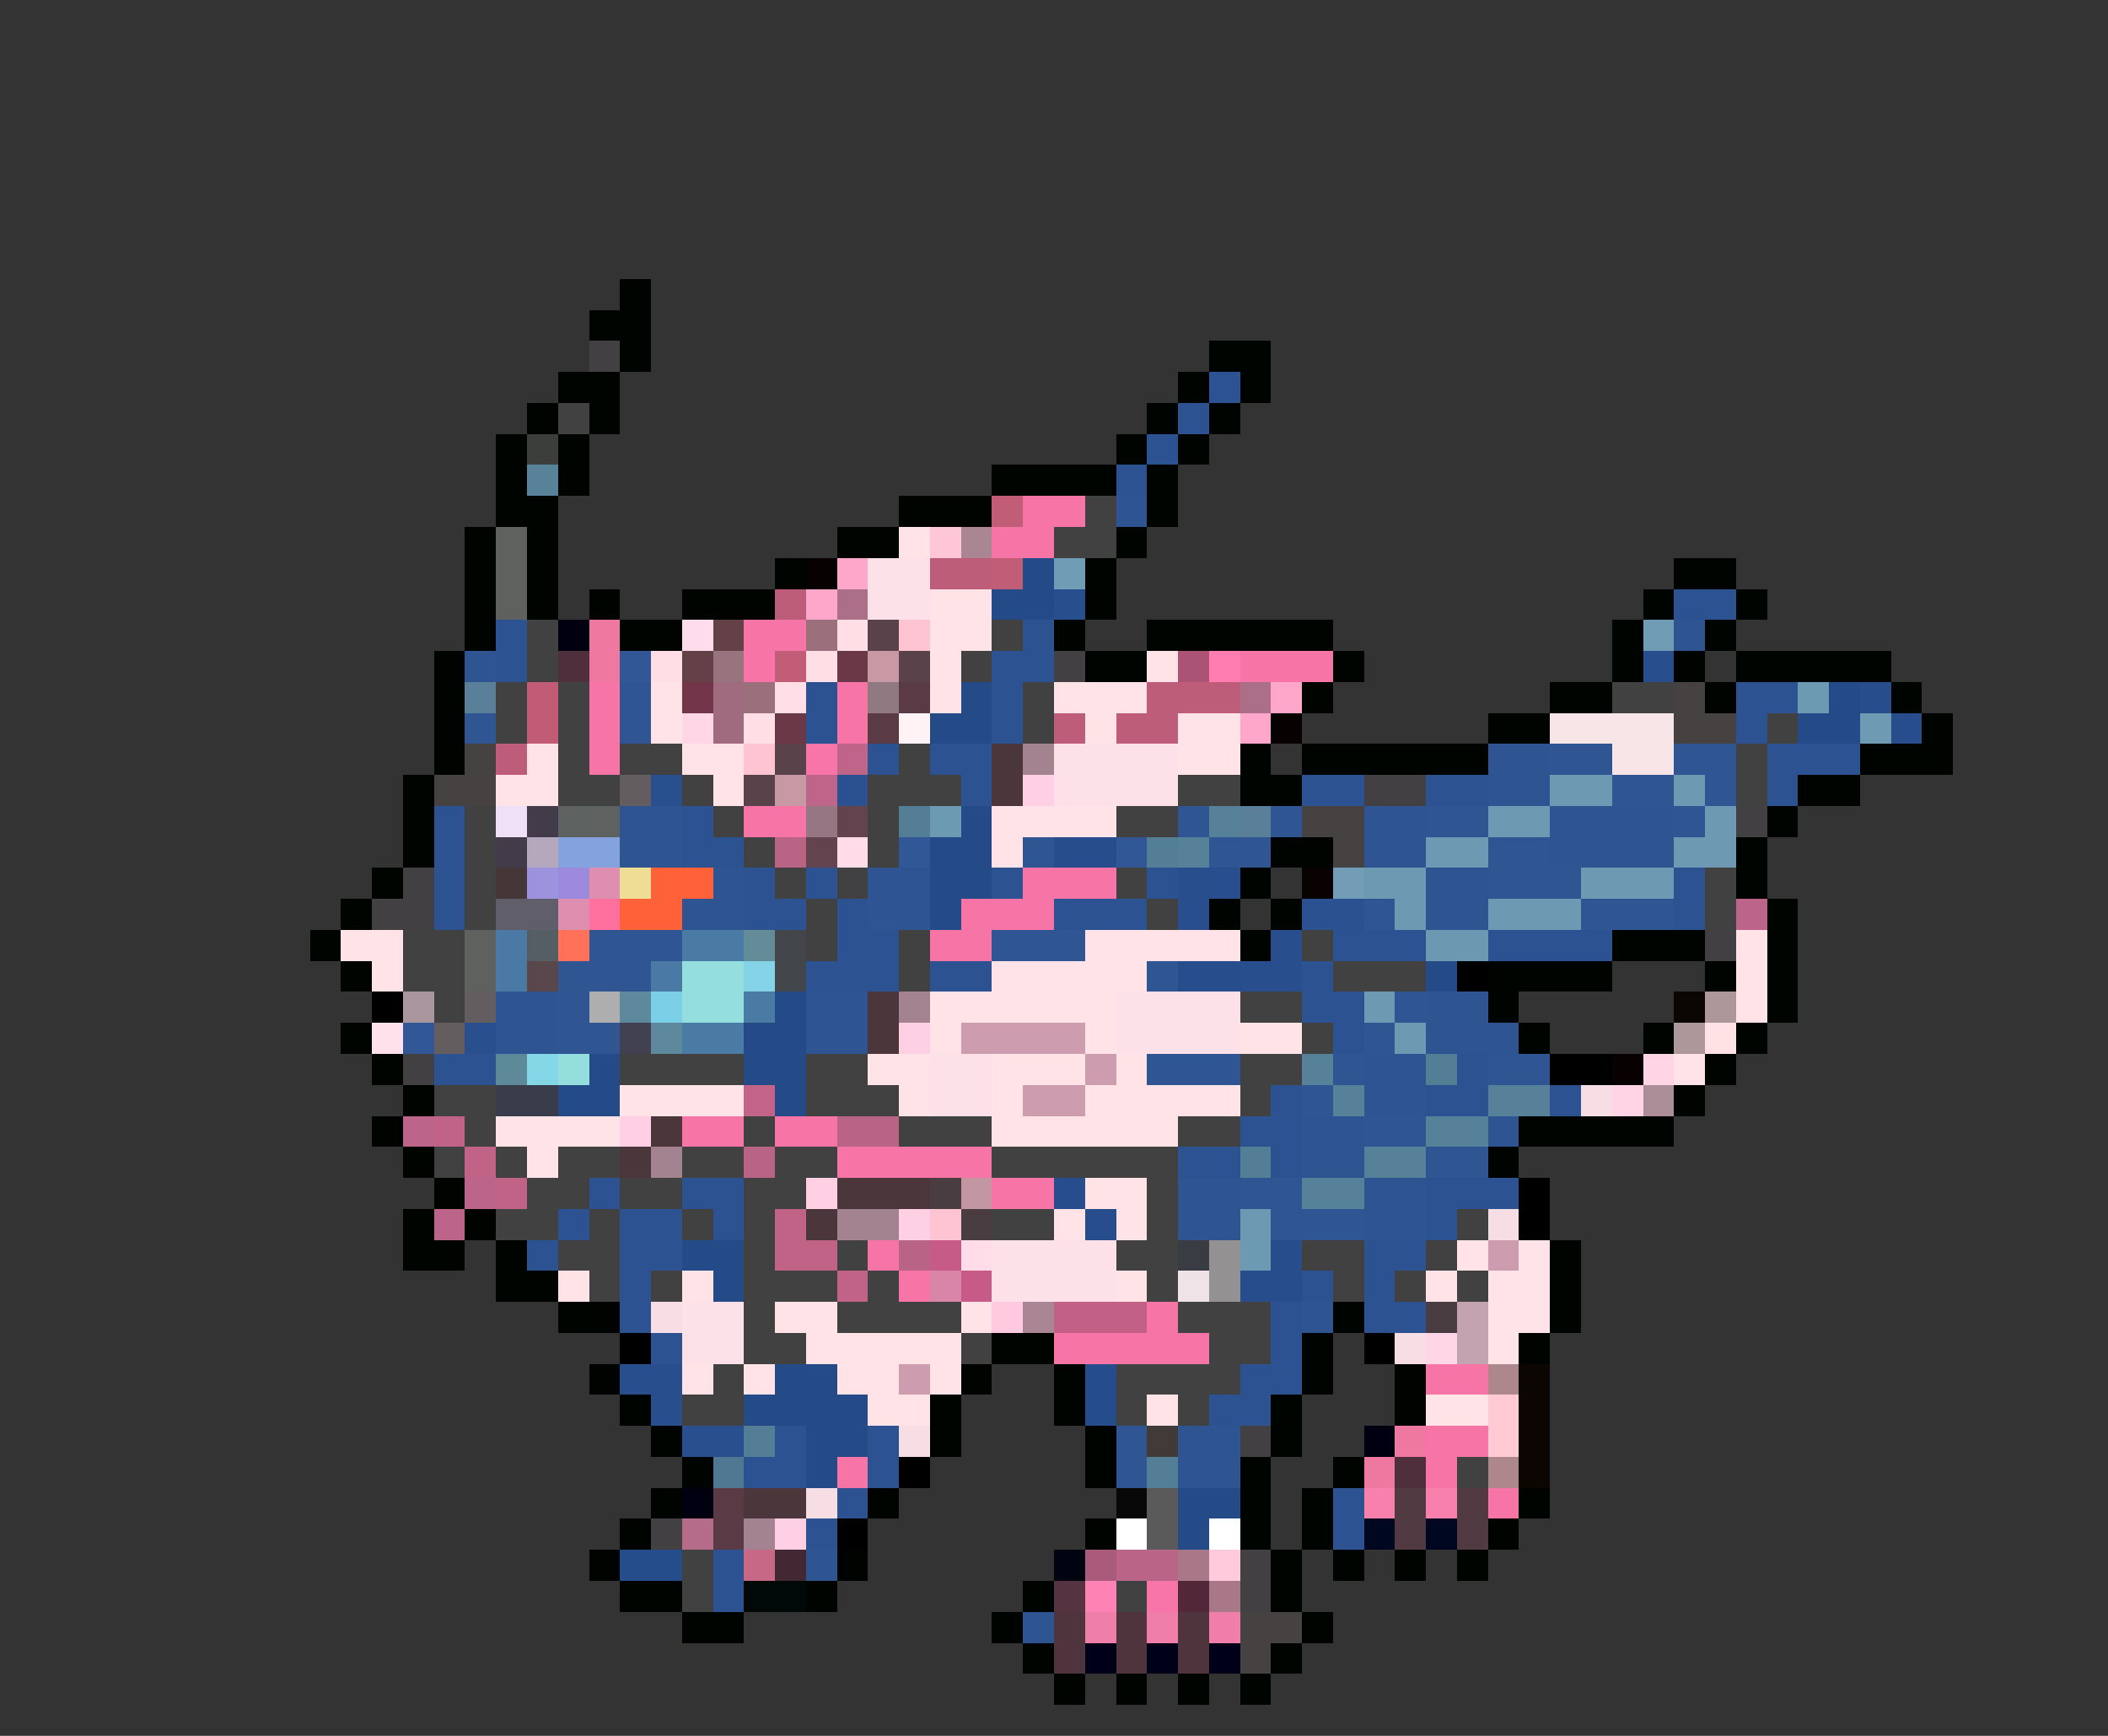<svg xmlns="http://www.w3.org/2000/svg" viewBox="0 -0.5 68 56" shape-rendering="crispEdges">
<rect x="0" y="-0.5" width="68" height="56" fill="#333333" stroke="none"/>
<path stroke="#000400" d="M20 9h1M19 10h2M20 11h1M39 11h2M18 12h2M38 12h1M40 12h1M17 13h1M19 13h1M37 13h1M39 13h1M16 14h1M18 14h1M36 14h1M38 14h1M16 15h1M18 15h1M32 15h4M37 15h1M16 16h2M29 16h3M37 16h1M15 17h1M17 17h1M27 17h2M36 17h1M15 18h1M17 18h1M25 18h1M35 18h1M54 18h2M15 19h1M17 19h1M19 19h1M22 19h3M35 19h1M53 19h1M56 19h1M15 20h1M20 20h2M34 20h1M37 20h6M52 20h1M55 20h1M14 21h1M35 21h2M43 21h1M52 21h1M54 21h1M56 21h5M14 22h1M42 22h1M50 22h2M55 22h1M61 22h1M14 23h1M48 23h2M62 23h1M14 24h1M40 24h1M42 24h6M60 24h3M13 25h1M40 25h2M58 25h2M13 26h1M57 26h1M13 27h1M41 27h2M56 27h1M12 28h1M40 28h1M56 28h1M11 29h1M39 29h1M41 29h1M57 29h1M10 30h1M40 30h1M52 30h3M57 30h1M11 31h1M48 31h4M55 31h1M57 31h1M48 32h1M57 32h1M11 33h1M49 33h1M53 33h1M56 33h1M12 34h1M55 34h1M13 35h1M54 35h1M12 36h1M49 36h5M13 37h1M48 37h1M14 38h1M13 39h1M15 39h1M13 40h2M16 40h1M50 40h1M16 41h2M50 41h1M18 42h2M43 42h1M50 42h1M32 43h2M42 43h1M49 43h1M19 44h1M31 44h1M34 44h1M42 44h1M45 44h1M20 45h1M30 45h1M34 45h1M41 45h1M45 45h1M21 46h1M30 46h1M35 46h1M41 46h1M22 47h1M35 47h1M40 47h1M43 47h1M21 48h1M28 48h1M40 48h1M42 48h1M49 48h1M20 49h1M35 49h1M40 49h1M42 49h1M48 49h1M19 50h1M27 50h1M41 50h1M43 50h1M45 50h1M47 50h1M20 51h2M26 51h1M33 51h1M41 51h1M22 52h2M32 52h1M42 52h1M33 53h1M41 53h1M34 54h1M36 54h1M38 54h1M40 54h1" />
<path stroke="#424042" d="M19 11h1M34 21h1M44 25h2M56 26h1M13 28h1M12 29h2M55 30h1M13 34h1M40 46h1M21 49h1M40 50h1M40 51h1" />
<path stroke="#2d5291" d="M39 12h1M38 13h1M37 14h1M36 15h1M54 19h2M16 20h1M33 20h1M16 21h1M32 21h2M26 22h1M32 22h1M56 22h2M26 23h1M32 23h1M56 23h1M28 24h1M30 24h2M57 24h3M31 25h1M42 25h2M46 25h2M57 25h1M14 26h1M22 26h1M14 27h1M22 27h2M14 28h1M24 28h1M26 28h1M32 28h1M37 28h1M54 28h1M14 29h1M24 29h2M27 29h1M34 29h3M54 29h1M27 30h2M43 30h3M48 30h4M26 31h3M30 31h2M42 31h1M42 32h2M43 33h1M14 34h2M47 34h1M41 35h1M46 35h2M50 35h1M40 36h2M38 37h2M41 37h1M19 38h1M22 38h2M46 38h3M18 39h1M20 39h2M23 39h1M46 39h1M17 40h1M20 40h2M44 40h2M20 41h1M42 41h1M44 41h1M20 42h1M41 42h1M44 42h2M21 43h1M41 43h1M40 44h2M39 45h2M25 46h1M28 46h1M24 47h2M28 47h1M27 48h1M43 48h1M26 49h1M43 49h1M23 50h1M23 51h1" />
<path stroke="#424142" d="M18 13h1M35 16h1M34 17h2M17 20h1M32 20h1M17 21h1M31 21h1M16 22h1M18 22h1M33 22h1M52 22h2M16 23h1M18 23h1M33 23h1M57 23h1M18 24h1M20 24h2M29 24h1M56 24h1M18 25h2M22 25h1M28 25h3M38 25h2M56 25h1M15 26h1M23 26h1M28 26h1M36 26h2M15 27h1M24 27h1M28 27h1M15 28h1M25 28h1M27 28h1M36 28h1M55 28h1M15 29h1M26 29h1M37 29h1M55 29h1M13 30h2M26 30h1M29 30h1M42 30h1M13 31h2M29 31h1M43 31h3M14 32h1M40 32h2M42 33h1M20 34h4M26 34h2M40 34h2M14 35h2M26 35h3M40 35h1M15 36h1M24 36h1M29 36h3M38 36h2M14 37h1M16 37h1M18 37h2M22 37h2M25 37h2M32 37h6M17 38h2M20 38h2M24 38h2M37 38h1M16 39h2M19 39h1M22 39h1M24 39h1M32 39h2M37 39h1M47 39h1M18 40h2M24 40h1M27 40h1M36 40h2M42 40h2M46 40h1M19 41h1M21 41h1M24 41h3M28 41h1M37 41h1M43 41h1M45 41h1M47 41h1M24 42h1M27 42h4M38 42h3M24 43h2M31 43h1M39 43h2M23 44h1M36 44h4M22 45h2M36 45h1M38 45h1M47 47h1M22 50h1M22 51h1M36 51h1" />
<path stroke="#3c3e3c" d="M17 14h1" />
<path stroke="#58829a" d="M17 15h1" />
<path stroke="#c15d77" d="M32 16h1M25 21h1" />
<path stroke="#f775a6" d="M33 16h2M32 17h2M24 20h2M24 21h1M40 21h3M19 22h1M27 22h1M19 23h1M27 23h1M19 24h1M24 26h2M33 28h3M31 29h3M30 30h2M22 36h2M25 36h2M27 37h5M32 38h2M28 40h1M29 41h1M37 42h1M34 43h5M46 44h2M46 46h2M27 47h1M46 47h1M48 48h1" />
<path stroke="#2e5492" d="M36 16h1M54 20h1M15 21h1M48 24h2M48 25h2M20 26h2M44 26h2M50 26h4M20 27h2M44 27h2M50 27h4M23 28h1M28 28h2M46 28h2M22 29h2M28 29h2M46 29h2M16 32h2M26 32h2M46 32h2M16 33h2M26 33h2M46 33h3M44 34h2M44 35h2M42 36h2M48 36h1M42 37h2M38 38h2M44 38h2M38 39h2M44 39h2M42 42h1M38 46h2M38 47h2M26 50h1M33 52h1" />
<path stroke="#5e615e" d="M16 17h1M16 18h1M16 19h1M15 30h1M15 31h1" />
<path stroke="#ffe3e6" d="M29 17h1M30 19h2M30 20h2M30 21h1M37 21h1M21 22h1M30 22h1M34 22h3M21 23h1M35 23h1M38 23h2M17 24h1M22 24h2M38 24h2M16 25h2M23 25h1M32 26h4M32 27h1M11 30h2M35 30h5M56 30h1M12 31h1M32 31h5M56 31h1M30 32h6M56 32h1M30 33h1M35 33h1M40 33h2M28 34h2M32 34h3M36 34h1M54 34h1M20 35h4M29 35h1M32 35h1M35 35h5M16 36h4M32 36h6M17 37h1M35 38h2M34 39h1M36 39h1M47 40h1M49 40h1M18 41h1M22 41h1M36 41h1M46 41h1M48 41h2M25 42h2M31 42h1M48 42h2M26 43h5M48 43h1M22 44h1M24 44h1M27 44h2M30 44h1M28 45h2M37 45h1M46 45h2" />
<path stroke="#ffc6d8" d="M30 17h1" />
<path stroke="#aa8592" d="M31 17h1" />
<path stroke="#080102" d="M26 18h1M41 23h1M52 34h1" />
<path stroke="#ffa6cb" d="M27 18h1M26 19h1M41 22h1M40 23h1" />
<path stroke="#fce2e8" d="M28 18h2M28 19h2M34 24h4M34 25h4M36 32h4M36 33h4M30 34h2M30 35h2M32 40h4M32 41h4M22 42h2M22 43h2" />
<path stroke="#bd5d79" d="M30 18h2M25 19h1M37 22h3M34 23h1M36 23h2M16 24h1" />
<path stroke="#c25d77" d="M32 18h1" />
<path stroke="#244b88" d="M33 18h1M32 19h2M31 22h1M59 22h1M30 23h2M58 23h2M31 26h1M30 27h2M30 28h2M30 29h1M46 31h1M25 32h1M24 33h2M19 34h1M24 34h2M18 35h2M25 35h1M22 40h2M23 41h1M25 44h2M24 45h4M26 46h2M26 47h1M38 48h2M38 49h1" />
<path stroke="#719cb5" d="M34 18h1M53 20h1" />
<path stroke="#ac6f88" d="M27 19h1M40 22h1" />
<path stroke="#294e8d" d="M34 19h1M53 21h1M38 28h2M38 29h1M41 30h1M40 31h2M20 44h2M21 45h1" />
<path stroke="#000010" d="M18 20h1M44 46h1M22 48h1" />
<path stroke="#ef78a1" d="M19 20h1M19 21h1M45 46h1M44 47h1" />
<path stroke="#ffdceb" d="M22 20h1" />
<path stroke="#634147" d="M23 20h1M22 21h1" />
<path stroke="#9c6f7c" d="M26 20h1M24 22h1" />
<path stroke="#ffdee6" d="M27 20h1M21 21h1M26 21h1M25 22h1M24 23h1" />
<path stroke="#5a424b" d="M28 20h1M29 21h1M25 24h1M24 25h1" />
<path stroke="#ffc4d1" d="M29 20h1M24 24h1M30 39h1" />
<path stroke="#4f2f3b" d="M18 21h1M45 47h1" />
<path stroke="#315796" d="M20 21h1M29 27h1M36 27h1M13 33h1" />
<path stroke="#97747e" d="M23 21h1" />
<path stroke="#6b3848" d="M27 21h1M25 23h1" />
<path stroke="#c898a5" d="M28 21h1M25 25h1" />
<path stroke="#aa5375" d="M38 21h1" />
<path stroke="#ff7db1" d="M39 21h1" />
<path stroke="#598098" d="M15 22h1M40 26h1" />
<path stroke="#c05c76" d="M17 22h1M17 23h1" />
<path stroke="#2f5593" d="M20 22h1M15 23h1M20 23h1M50 24h2M54 24h2M52 25h2M55 25h1M38 26h1M41 26h1M46 26h2M54 26h1M33 27h1M39 27h2M48 27h2M48 28h3M44 29h1M51 29h3M19 30h3M32 30h3M18 31h3M37 31h1M18 32h1M45 32h1M18 33h2M44 33h1M37 34h3M43 34h1M48 34h2M42 35h1M44 36h2M46 37h2M40 38h2M41 39h3M36 46h1M36 47h1" />
<path stroke="#73354a" d="M22 22h1" />
<path stroke="#a16b7f" d="M23 22h1M23 23h1" />
<path stroke="#917982" d="M28 22h1" />
<path stroke="#5a3b45" d="M29 22h1M28 23h1M23 48h1M23 49h1" />
<path stroke="#474242" d="M54 22h1M54 23h2M15 24h1M14 25h2M42 26h2M43 27h1M40 52h2M40 53h1" />
<path stroke="#6d9ab3" d="M58 22h1M30 26h1M40 40h1" />
<path stroke="#284d8c" d="M60 22h1M61 23h1M34 27h2M38 31h2M34 38h1M35 39h1M41 40h1M40 41h2" />
<path stroke="#ffd6e6" d="M22 23h1M46 43h1" />
<path stroke="#fff3f5" d="M29 23h1" />
<path stroke="#f7e5e8" d="M50 23h4M52 24h2" />
<path stroke="#6f9ab4" d="M60 23h1" />
<path stroke="#f775a9" d="M26 24h1M37 51h1" />
<path stroke="#c0658a" d="M27 24h1M26 25h1" />
<path stroke="#4a363b" d="M32 24h1M32 25h1M28 32h1M28 33h1M21 36h1M20 37h1M27 38h3M26 39h1M24 48h2" />
<path stroke="#a48390" d="M33 24h1M29 32h1M21 37h1M27 39h2M24 49h1" />
<path stroke="#635d5f" d="M20 25h1M15 32h1M14 33h1" />
<path stroke="#2a4f8e" d="M21 25h1M15 33h1M22 46h2" />
<path stroke="#2c5190" d="M27 25h1M42 29h2" />
<path stroke="#ffcfe3" d="M33 25h1M29 33h1M20 36h1M26 38h1M29 39h1M25 49h1" />
<path stroke="#6e99b3" d="M50 25h2M54 25h1M48 26h2M55 26h1M46 27h2M54 27h2M44 28h2M51 28h3M45 29h1M48 29h3M44 32h1M45 33h1M40 39h1" />
<path stroke="#efdff7" d="M16 26h1" />
<path stroke="#423c4a" d="M17 26h1M16 27h1" />
<path stroke="#5d6160" d="M18 26h2" />
<path stroke="#977683" d="M26 26h1" />
<path stroke="#63434d" d="M27 26h1M26 27h1" />
<path stroke="#547e96" d="M29 26h1M37 27h1M46 34h1M40 37h1M24 46h1M37 47h1" />
<path stroke="#578199" d="M39 26h1M38 27h1M42 34h1M43 35h1M48 35h2M46 36h2M44 37h2M42 38h2" />
<path stroke="#b5a8bd" d="M17 27h1" />
<path stroke="#84a2de" d="M18 27h2" />
<path stroke="#ba6485" d="M25 27h1M27 36h2M24 37h1M29 40h1" />
<path stroke="#ffdce8" d="M27 27h1M31 40h1" />
<path stroke="#453737" d="M16 28h1" />
<path stroke="#9c92de" d="M17 28h1" />
<path stroke="#9c8ade" d="M18 28h1" />
<path stroke="#de8faf" d="M19 28h1M18 29h1" />
<path stroke="#efdc95" d="M20 28h1" />
<path stroke="#ff6139" d="M21 28h2M20 29h2" />
<path stroke="#080203" d="M42 28h1" />
<path stroke="#739db6" d="M43 28h1" />
<path stroke="#605e6a" d="M16 29h2" />
<path stroke="#ff709e" d="M19 29h1" />
<path stroke="#bd648a" d="M56 29h1M13 36h1M15 38h1M14 39h1" />
<path stroke="#4a79a5" d="M16 30h1M16 31h1M21 31h1" />
<path stroke="#545e63" d="M17 30h1" />
<path stroke="#ff7259" d="M18 30h1" />
<path stroke="#4a7ba4" d="M22 30h2M24 32h1M22 33h2" />
<path stroke="#638c98" d="M24 30h1" />
<path stroke="#42454a" d="M25 30h1M25 31h1" />
<path stroke="#6d98b2" d="M46 30h2" />
<path stroke="#5a474c" d="M17 31h1" />
<path stroke="#94dfde" d="M22 31h2M22 32h2M18 34h1" />
<path stroke="#84d3e7" d="M24 31h1" />
<path stroke="#000000" d="M47 31h1M12 32h1M50 34h2M49 38h1M49 39h1M20 43h1M44 43h1M29 47h1M27 49h1" />
<path stroke="#aa969e" d="M13 32h1" />
<path stroke="#adaead" d="M19 32h1" />
<path stroke="#5e889c" d="M20 32h1M21 33h1" />
<path stroke="#7bcfe7" d="M21 32h1" />
<path stroke="#0c0603" d="M54 32h1M49 44h1M49 45h1M49 46h1M49 47h1" />
<path stroke="#ae979a" d="M55 32h1M54 33h1" />
<path stroke="#ffe1ec" d="M12 33h1" />
<path stroke="#424152" d="M20 33h1" />
<path stroke="#cd9daf" d="M31 33h4M35 34h1M33 35h2M48 40h1M29 44h1" />
<path stroke="#ffe1e6" d="M55 33h1" />
<path stroke="#5e8998" d="M16 34h1" />
<path stroke="#84d7e7" d="M17 34h1" />
<path stroke="#ffd5e5" d="M53 34h1M52 35h1" />
<path stroke="#393c4a" d="M16 35h2" />
<path stroke="#c26387" d="M24 35h1" />
<path stroke="#f7dde4" d="M51 35h1M48 39h1M21 42h1M45 43h1M29 46h1M26 48h1" />
<path stroke="#ac8e99" d="M53 35h1" />
<path stroke="#c06387" d="M14 36h1M15 37h1M16 38h1M25 39h1M25 40h2M27 41h1" />
<path stroke="#4a3d42" d="M30 38h1M31 39h1M46 42h1" />
<path stroke="#c297a2" d="M31 38h1" />
<path stroke="#c65b88" d="M30 40h1M31 41h1" />
<path stroke="#393c42" d="M38 40h1" />
<path stroke="#949192" d="M39 40h1M39 41h1" />
<path stroke="#d985a7" d="M30 41h1" />
<path stroke="#efe3e8" d="M38 41h1" />
<path stroke="#ffcadf" d="M32 42h1" />
<path stroke="#aa8694" d="M33 42h1" />
<path stroke="#c26185" d="M34 42h3" />
<path stroke="#c2a3af" d="M47 42h1M47 43h1" />
<path stroke="#264d8b" d="M35 44h1M35 45h1M20 50h2" />
<path stroke="#ae878d" d="M48 44h1M48 47h1" />
<path stroke="#ffcad4" d="M48 45h1M48 46h1" />
<path stroke="#423a39" d="M37 46h1" />
<path stroke="#517892" d="M23 47h1" />
<path stroke="#080808" d="M36 48h1" />
<path stroke="#5a5a5a" d="M37 48h1M37 49h1" />
<path stroke="#f780ac" d="M44 48h1M46 48h1" />
<path stroke="#523a42" d="M45 48h1M47 48h1M45 49h1M47 49h1" />
<path stroke="#b56c89" d="M22 49h1" />
<path stroke="#ffffff" d="M36 49h1M39 49h1" />
<path stroke="#000821" d="M44 49h1M46 49h1" />
<path stroke="#c66886" d="M24 50h1" />
<path stroke="#422832" d="M25 50h1" />
<path stroke="#000410" d="M34 50h1" />
<path stroke="#aa5b7c" d="M35 50h1" />
<path stroke="#ba6487" d="M36 50h2" />
<path stroke="#a87889" d="M38 50h1M39 51h1" />
<path stroke="#ffcadc" d="M39 50h1" />
<path stroke="#000808" d="M24 51h2" />
<path stroke="#553341" d="M34 51h1" />
<path stroke="#ff82b5" d="M35 51h1" />
<path stroke="#522839" d="M38 51h1" />
<path stroke="#4f343e" d="M34 52h1M36 52h1M38 52h1M34 53h1M36 53h1M38 53h1" />
<path stroke="#ef7ea9" d="M35 52h1M37 52h1M39 52h1" />
<path stroke="#000018" d="M35 53h1M37 53h1M39 53h1" />
</svg>